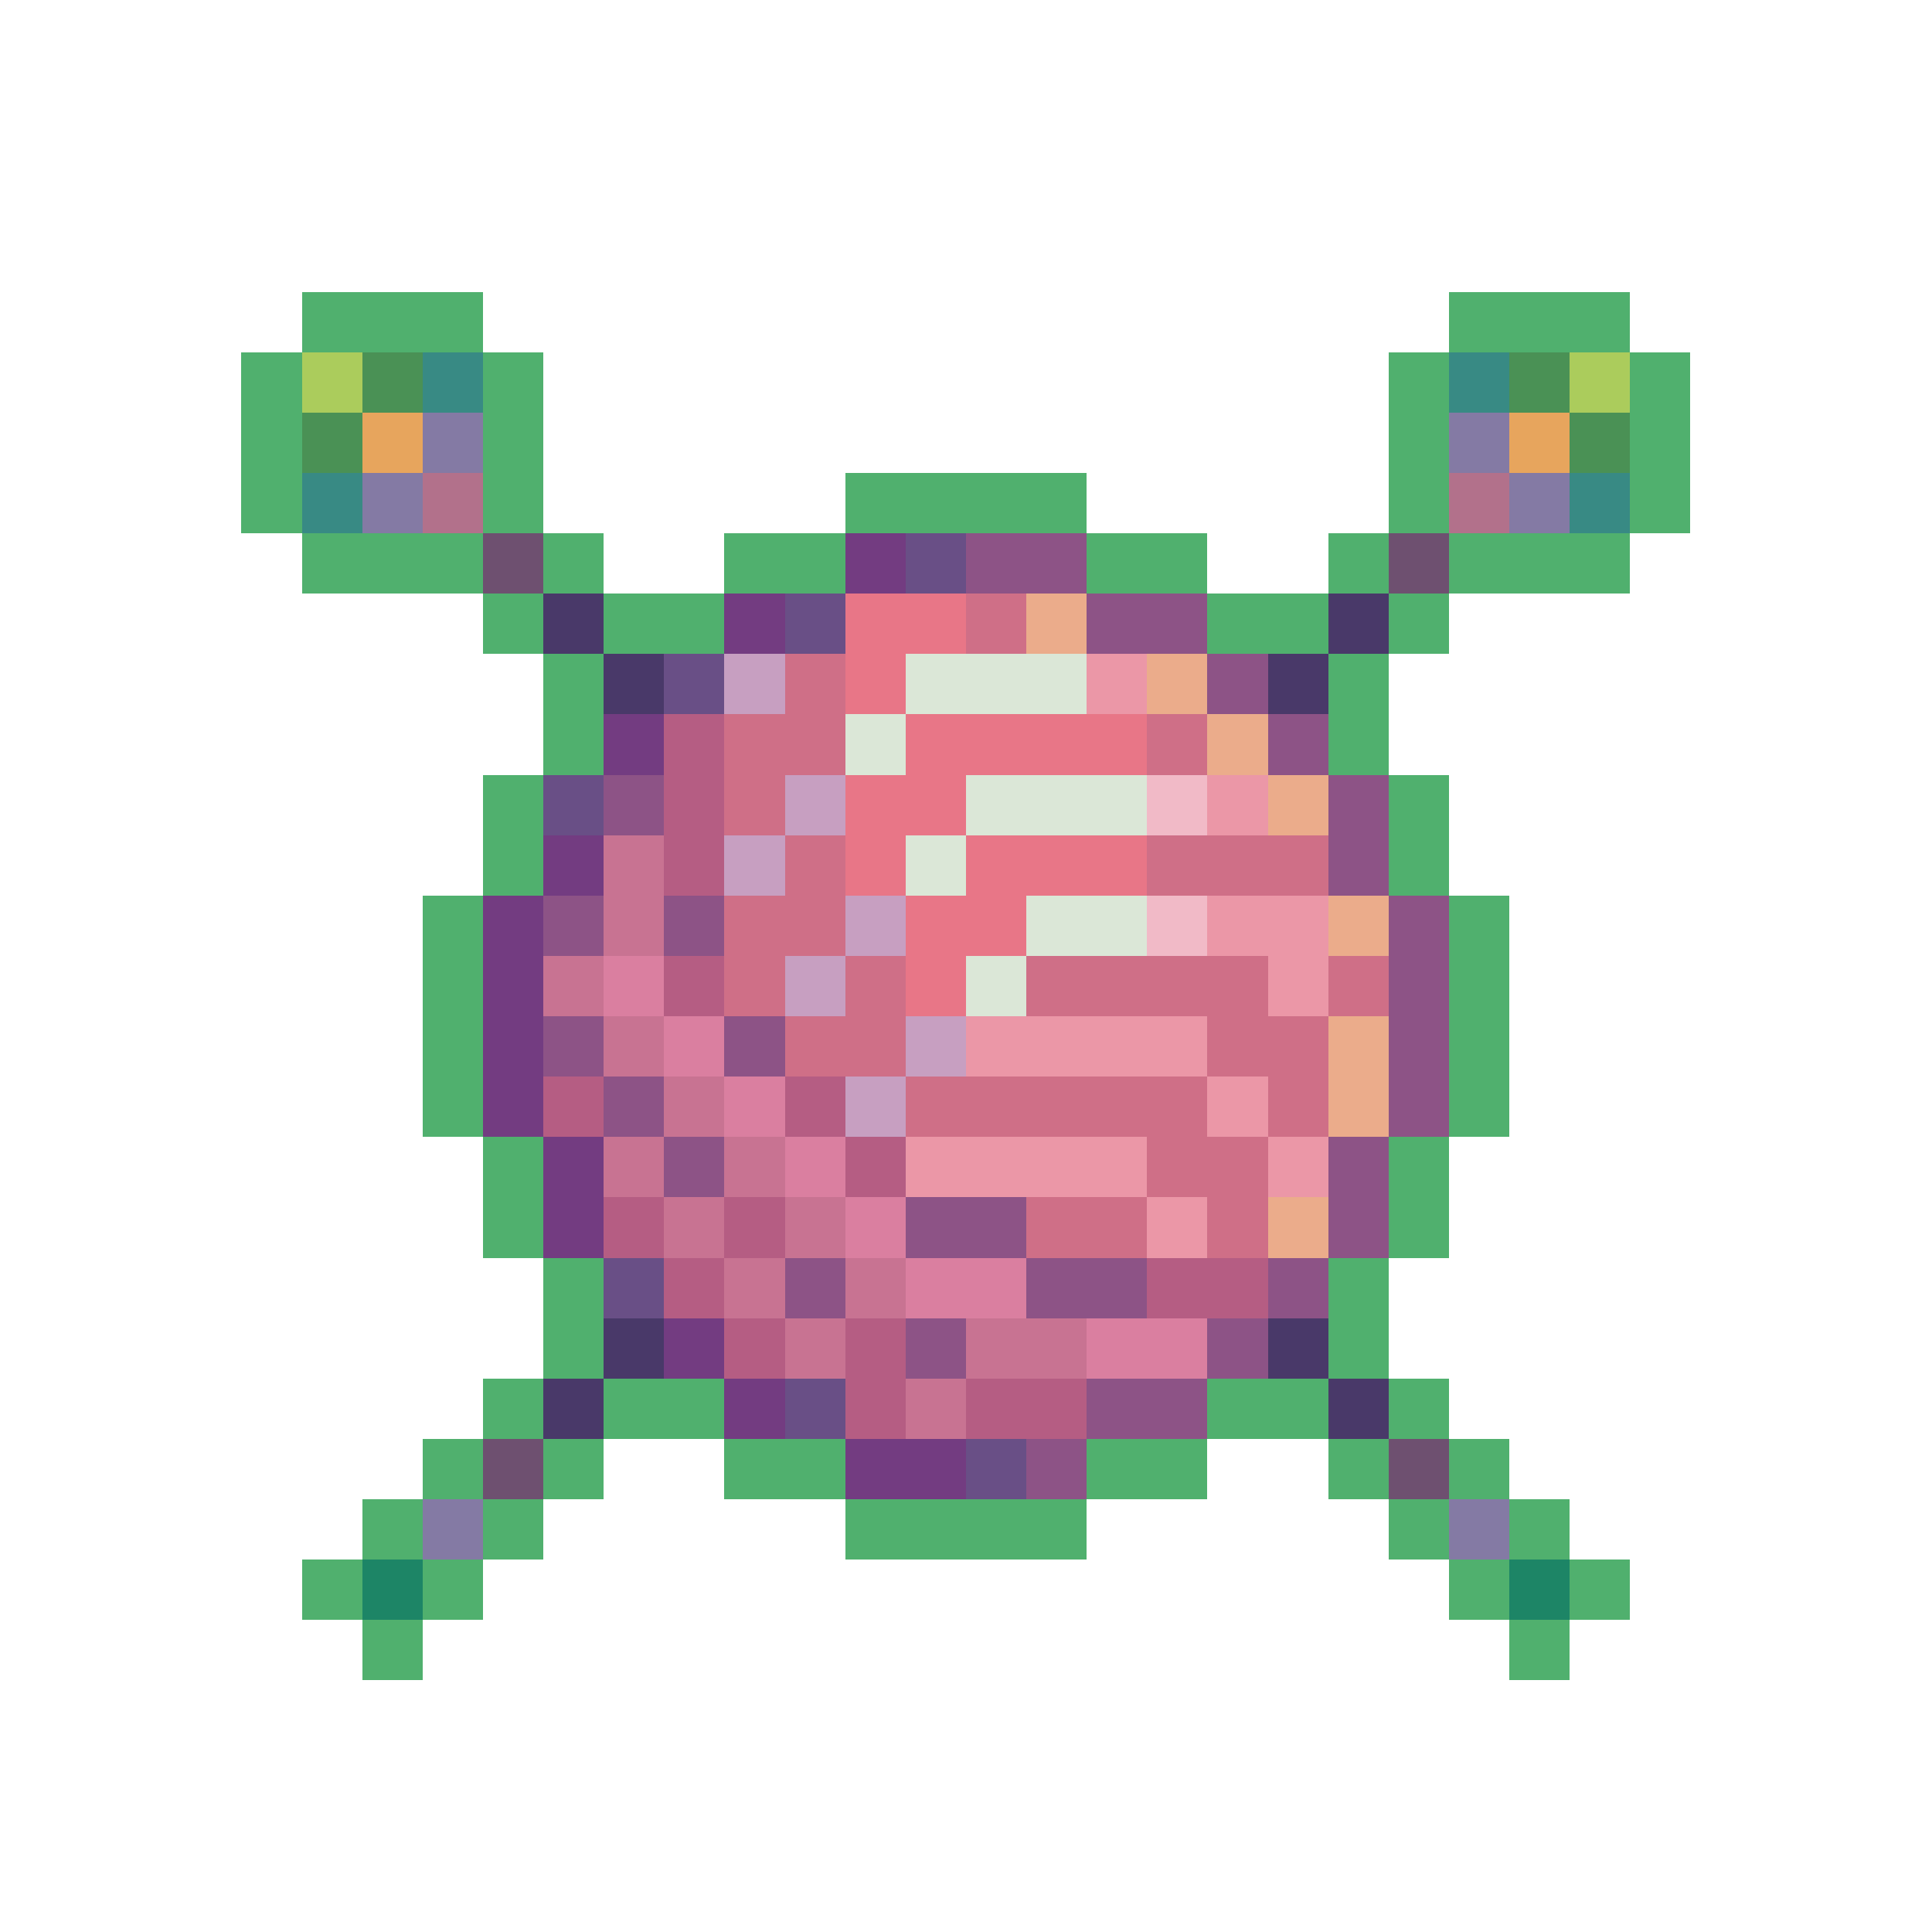 <?xml version="1.0" encoding="utf-8"?>
<!-- Generator: Adobe Illustrator 27.9.0, SVG Export Plug-In . SVG Version: 6.00 Build 0)  -->
<svg version="1.1" id="Layer_1" shape-rendering="crispEdges"
	 xmlns="http://www.w3.org/2000/svg" xmlns:xlink="http://www.w3.org/1999/xlink" x="0px" y="0px" viewBox="0 0 192 192"
	 style="enable-background:new 0 0 192 192;" xml:space="preserve">
<style type="text/css">
	.st0{fill:#50B06E;}
	.st1{fill:#ABCC5C;}
	.st2{fill:#4A9155;}
	.st3{fill:#388A84;}
	.st4{fill:#E7A55D;}
	.st5{fill:#847AA4;}
	.st6{fill:#B2718B;}
	.st7{fill:#6E5070;}
	.st8{fill:#733C81;}
	.st9{fill:#694F86;}
	.st10{fill:#8D5386;}
	.st11{fill:#493969;}
	.st12{fill:#E87687;}
	.st13{fill:#CF6F87;}
	.st14{fill:#EBAC8B;}
	.st15{fill:#C79FC1;}
	.st16{fill:#DBE7D7;}
	.st17{fill:#EB97A7;}
	.st18{fill:#B55D83;}
	.st19{fill:#F1BAC7;}
	.st20{fill:#C87392;}
	.st21{fill:#DA7FA0;}
	.st22{fill:#1D8566;}
</style>
<g>
	<rect x="30" y="29" class="st0" width="6" height="6"/>
	<rect x="36" y="29" class="st0" width="6" height="6"/>
	<rect x="42" y="29" class="st0" width="6" height="6"/>
	<rect x="144" y="29" class="st0" width="6" height="6"/>
	<rect x="150" y="29" class="st0" width="6" height="6"/>
	<rect x="156" y="29" class="st0" width="6" height="6"/>
	<rect x="24" y="35" class="st0" width="6" height="6"/>
	<rect x="30" y="35" class="st1" width="6" height="6"/>
	<rect x="36" y="35" class="st2" width="6" height="6"/>
	<rect x="42" y="35" class="st3" width="6" height="6"/>
	<rect x="48" y="35" class="st0" width="6" height="6"/>
	<rect x="138" y="35" class="st0" width="6" height="6"/>
	<rect x="144" y="35" class="st3" width="6" height="6"/>
	<rect x="150" y="35" class="st2" width="6" height="6"/>
	<rect x="156" y="35" class="st1" width="6" height="6"/>
	<rect x="162" y="35" class="st0" width="6" height="6"/>
	<rect x="24" y="41" class="st0" width="6" height="6"/>
	<rect x="30" y="41" class="st2" width="6" height="6"/>
	<rect x="36" y="41" class="st4" width="6" height="6"/>
	<rect x="42" y="41" class="st5" width="6" height="6"/>
	<rect x="48" y="41" class="st0" width="6" height="6"/>
	<rect x="138" y="41" class="st0" width="6" height="6"/>
	<rect x="144" y="41" class="st5" width="6" height="6"/>
	<rect x="150" y="41" class="st4" width="6" height="6"/>
	<rect x="156" y="41" class="st2" width="6" height="6"/>
	<rect x="162" y="41" class="st0" width="6" height="6"/>
	<rect x="24" y="47" class="st0" width="6" height="6"/>
	<rect x="30" y="47" class="st3" width="6" height="6"/>
	<rect x="36" y="47" class="st5" width="6" height="6"/>
	<rect x="42" y="47" class="st6" width="6" height="6"/>
	<rect x="48" y="47" class="st0" width="6" height="6"/>
	<rect x="84" y="47" class="st0" width="6" height="6"/>
	<rect x="90" y="47" class="st0" width="6" height="6"/>
	<rect x="96" y="47" class="st0" width="6" height="6"/>
	<rect x="102" y="47" class="st0" width="6" height="6"/>
	<rect x="138" y="47" class="st0" width="6" height="6"/>
	<rect x="144" y="47" class="st6" width="6" height="6"/>
	<rect x="150" y="47" class="st5" width="6" height="6"/>
	<rect x="156" y="47" class="st3" width="6" height="6"/>
	<rect x="162" y="47" class="st0" width="6" height="6"/>
	<rect x="30" y="53" class="st0" width="6" height="6"/>
	<rect x="36" y="53" class="st0" width="6" height="6"/>
	<rect x="42" y="53" class="st0" width="6" height="6"/>
	<rect x="48" y="53" class="st7" width="6" height="6"/>
	<rect x="54" y="53" class="st0" width="6" height="6"/>
	<rect x="72" y="53" class="st0" width="6" height="6"/>
	<rect x="78" y="53" class="st0" width="6" height="6"/>
	<rect x="84" y="53" class="st8" width="6" height="6"/>
	<rect x="90" y="53" class="st9" width="6" height="6"/>
	<rect x="96" y="53" class="st10" width="6" height="6"/>
	<rect x="102" y="53" class="st10" width="6" height="6"/>
	<rect x="108" y="53" class="st0" width="6" height="6"/>
	<rect x="114" y="53" class="st0" width="6" height="6"/>
	<rect x="132" y="53" class="st0" width="6" height="6"/>
	<rect x="138" y="53" class="st7" width="6" height="6"/>
	<rect x="144" y="53" class="st0" width="6" height="6"/>
	<rect x="150" y="53" class="st0" width="6" height="6"/>
	<rect x="156" y="53" class="st0" width="6" height="6"/>
	<rect x="48" y="59" class="st0" width="6" height="6"/>
	<rect x="54" y="59" class="st11" width="6" height="6"/>
	<rect x="60" y="59" class="st0" width="6" height="6"/>
	<rect x="66" y="59" class="st0" width="6" height="6"/>
	<rect x="72" y="59" class="st8" width="6" height="6"/>
	<rect x="78" y="59" class="st9" width="6" height="6"/>
	<rect x="84" y="59" class="st12" width="6" height="6"/>
	<rect x="90" y="59" class="st12" width="6" height="6"/>
	<rect x="96" y="59" class="st13" width="6" height="6"/>
	<rect x="102" y="59" class="st14" width="6" height="6"/>
	<rect x="108" y="59" class="st10" width="6" height="6"/>
	<rect x="114" y="59" class="st10" width="6" height="6"/>
	<rect x="120" y="59" class="st0" width="6" height="6"/>
	<rect x="126" y="59" class="st0" width="6" height="6"/>
	<rect x="132" y="59" class="st11" width="6" height="6"/>
	<rect x="138" y="59" class="st0" width="6" height="6"/>
	<rect x="54" y="65" class="st0" width="6" height="6"/>
	<rect x="60" y="65" class="st11" width="6" height="6"/>
	<rect x="66" y="65" class="st9" width="6" height="6"/>
	<rect x="72" y="65" class="st15" width="6" height="6"/>
	<rect x="78" y="65" class="st13" width="6" height="6"/>
	<rect x="84" y="65" class="st12" width="6" height="6"/>
	<rect x="90" y="65" class="st16" width="6" height="6"/>
	<rect x="96" y="65" class="st16" width="6" height="6"/>
	<rect x="102" y="65" class="st16" width="6" height="6"/>
	<rect x="108" y="65" class="st17" width="6" height="6"/>
	<rect x="114" y="65" class="st14" width="6" height="6"/>
	<rect x="120" y="65" class="st10" width="6" height="6"/>
	<rect x="126" y="65" class="st11" width="6" height="6"/>
	<rect x="132" y="65" class="st0" width="6" height="6"/>
	<rect x="54" y="71" class="st0" width="6" height="6"/>
	<rect x="60" y="71" class="st8" width="6" height="6"/>
	<rect x="66" y="71" class="st18" width="6" height="6"/>
	<rect x="72" y="71" class="st13" width="6" height="6"/>
	<rect x="78" y="71" class="st13" width="6" height="6"/>
	<rect x="84" y="71" class="st16" width="6" height="6"/>
	<rect x="90" y="71" class="st12" width="6" height="6"/>
	<rect x="96" y="71" class="st12" width="6" height="6"/>
	<rect x="102" y="71" class="st12" width="6" height="6"/>
	<rect x="108" y="71" class="st12" width="6" height="6"/>
	<rect x="114" y="71" class="st13" width="6" height="6"/>
	<rect x="120" y="71" class="st14" width="6" height="6"/>
	<rect x="126" y="71" class="st10" width="6" height="6"/>
	<rect x="132" y="71" class="st0" width="6" height="6"/>
	<rect x="48" y="77" class="st0" width="6" height="6"/>
	<rect x="54" y="77" class="st9" width="6" height="6"/>
	<rect x="60" y="77" class="st10" width="6" height="6"/>
	<rect x="66" y="77" class="st18" width="6" height="6"/>
	<rect x="72" y="77" class="st13" width="6" height="6"/>
	<rect x="78" y="77" class="st15" width="6" height="6"/>
	<rect x="84" y="77" class="st12" width="6" height="6"/>
	<rect x="90" y="77" class="st12" width="6" height="6"/>
	<rect x="96" y="77" class="st16" width="6" height="6"/>
	<rect x="102" y="77" class="st16" width="6" height="6"/>
	<rect x="108" y="77" class="st16" width="6" height="6"/>
	<rect x="114" y="77" class="st19" width="6" height="6"/>
	<rect x="120" y="77" class="st17" width="6" height="6"/>
	<rect x="126" y="77" class="st14" width="6" height="6"/>
	<rect x="132" y="77" class="st10" width="6" height="6"/>
	<rect x="138" y="77" class="st0" width="6" height="6"/>
	<rect x="48" y="83" class="st0" width="6" height="6"/>
	<rect x="54" y="83" class="st8" width="6" height="6"/>
	<rect x="60" y="83" class="st20" width="6" height="6"/>
	<rect x="66" y="83" class="st18" width="6" height="6"/>
	<rect x="72" y="83" class="st15" width="6" height="6"/>
	<rect x="78" y="83" class="st13" width="6" height="6"/>
	<rect x="84" y="83" class="st12" width="6" height="6"/>
	<rect x="90" y="83" class="st16" width="6" height="6"/>
	<rect x="96" y="83" class="st12" width="6" height="6"/>
	<rect x="102" y="83" class="st12" width="6" height="6"/>
	<rect x="108" y="83" class="st12" width="6" height="6"/>
	<rect x="114" y="83" class="st13" width="6" height="6"/>
	<rect x="120" y="83" class="st13" width="6" height="6"/>
	<rect x="126" y="83" class="st13" width="6" height="6"/>
	<rect x="132" y="83" class="st10" width="6" height="6"/>
	<rect x="138" y="83" class="st0" width="6" height="6"/>
	<rect x="42" y="89" class="st0" width="6" height="6"/>
	<rect x="48" y="89" class="st8" width="6" height="6"/>
	<rect x="54" y="89" class="st10" width="6" height="6"/>
	<rect x="60" y="89" class="st20" width="6" height="6"/>
	<rect x="66" y="89" class="st10" width="6" height="6"/>
	<rect x="72" y="89" class="st13" width="6" height="6"/>
	<rect x="78" y="89" class="st13" width="6" height="6"/>
	<rect x="84" y="89" class="st15" width="6" height="6"/>
	<rect x="90" y="89" class="st12" width="6" height="6"/>
	<rect x="96" y="89" class="st12" width="6" height="6"/>
	<rect x="102" y="89" class="st16" width="6" height="6"/>
	<rect x="108" y="89" class="st16" width="6" height="6"/>
	<rect x="114" y="89" class="st19" width="6" height="6"/>
	<rect x="120" y="89" class="st17" width="6" height="6"/>
	<rect x="126" y="89" class="st17" width="6" height="6"/>
	<rect x="132" y="89" class="st14" width="6" height="6"/>
	<rect x="138" y="89" class="st10" width="6" height="6"/>
	<rect x="144" y="89" class="st0" width="6" height="6"/>
	<rect x="42" y="95" class="st0" width="6" height="6"/>
	<rect x="48" y="95" class="st8" width="6" height="6"/>
	<rect x="54" y="95" class="st20" width="6" height="6"/>
	<rect x="60" y="95" class="st21" width="6" height="6"/>
	<rect x="66" y="95" class="st18" width="6" height="6"/>
	<rect x="72" y="95" class="st13" width="6" height="6"/>
	<rect x="78" y="95" class="st15" width="6" height="6"/>
	<rect x="84" y="95" class="st13" width="6" height="6"/>
	<rect x="90" y="95" class="st12" width="6" height="6"/>
	<rect x="96" y="95" class="st16" width="6" height="6"/>
	<rect x="102" y="95" class="st13" width="6" height="6"/>
	<rect x="108" y="95" class="st13" width="6" height="6"/>
	<rect x="114" y="95" class="st13" width="6" height="6"/>
	<rect x="120" y="95" class="st13" width="6" height="6"/>
	<rect x="126" y="95" class="st17" width="6" height="6"/>
	<rect x="132" y="95" class="st13" width="6" height="6"/>
	<rect x="138" y="95" class="st10" width="6" height="6"/>
	<rect x="144" y="95" class="st0" width="6" height="6"/>
	<rect x="42" y="101" class="st0" width="6" height="6"/>
	<rect x="48" y="101" class="st8" width="6" height="6"/>
	<rect x="54" y="101" class="st10" width="6" height="6"/>
	<rect x="60" y="101" class="st20" width="6" height="6"/>
	<rect x="66" y="101" class="st21" width="6" height="6"/>
	<rect x="72" y="101" class="st10" width="6" height="6"/>
	<rect x="78" y="101" class="st13" width="6" height="6"/>
	<rect x="84" y="101" class="st13" width="6" height="6"/>
	<rect x="90" y="101" class="st15" width="6" height="6"/>
	<rect x="96" y="101" class="st17" width="6" height="6"/>
	<rect x="102" y="101" class="st17" width="6" height="6"/>
	<rect x="108" y="101" class="st17" width="6" height="6"/>
	<rect x="114" y="101" class="st17" width="6" height="6"/>
	<rect x="120" y="101" class="st13" width="6" height="6"/>
	<rect x="126" y="101" class="st13" width="6" height="6"/>
	<rect x="132" y="101" class="st14" width="6" height="6"/>
	<rect x="138" y="101" class="st10" width="6" height="6"/>
	<rect x="144" y="101" class="st0" width="6" height="6"/>
	<rect x="42" y="107" class="st0" width="6" height="6"/>
	<rect x="48" y="107" class="st8" width="6" height="6"/>
	<rect x="54" y="107" class="st18" width="6" height="6"/>
	<rect x="60" y="107" class="st10" width="6" height="6"/>
	<rect x="66" y="107" class="st20" width="6" height="6"/>
	<rect x="72" y="107" class="st21" width="6" height="6"/>
	<rect x="78" y="107" class="st18" width="6" height="6"/>
	<rect x="84" y="107" class="st15" width="6" height="6"/>
	<rect x="90" y="107" class="st13" width="6" height="6"/>
	<rect x="96" y="107" class="st13" width="6" height="6"/>
	<rect x="102" y="107" class="st13" width="6" height="6"/>
	<rect x="108" y="107" class="st13" width="6" height="6"/>
	<rect x="114" y="107" class="st13" width="6" height="6"/>
	<rect x="120" y="107" class="st17" width="6" height="6"/>
	<rect x="126" y="107" class="st13" width="6" height="6"/>
	<rect x="132" y="107" class="st14" width="6" height="6"/>
	<rect x="138" y="107" class="st10" width="6" height="6"/>
	<rect x="144" y="107" class="st0" width="6" height="6"/>
	<rect x="48" y="113" class="st0" width="6" height="6"/>
	<rect x="54" y="113" class="st8" width="6" height="6"/>
	<rect x="60" y="113" class="st20" width="6" height="6"/>
	<rect x="66" y="113" class="st10" width="6" height="6"/>
	<rect x="72" y="113" class="st20" width="6" height="6"/>
	<rect x="78" y="113" class="st21" width="6" height="6"/>
	<rect x="84" y="113" class="st18" width="6" height="6"/>
	<rect x="90" y="113" class="st17" width="6" height="6"/>
	<rect x="96" y="113" class="st17" width="6" height="6"/>
	<rect x="102" y="113" class="st17" width="6" height="6"/>
	<rect x="108" y="113" class="st17" width="6" height="6"/>
	<rect x="114" y="113" class="st13" width="6" height="6"/>
	<rect x="120" y="113" class="st13" width="6" height="6"/>
	<rect x="126" y="113" class="st17" width="6" height="6"/>
	<rect x="132" y="113" class="st10" width="6" height="6"/>
	<rect x="138" y="113" class="st0" width="6" height="6"/>
	<rect x="48" y="119" class="st0" width="6" height="6"/>
	<rect x="54" y="119" class="st8" width="6" height="6"/>
	<rect x="60" y="119" class="st18" width="6" height="6"/>
	<rect x="66" y="119" class="st20" width="6" height="6"/>
	<rect x="72" y="119" class="st18" width="6" height="6"/>
	<rect x="78" y="119" class="st20" width="6" height="6"/>
	<rect x="84" y="119" class="st21" width="6" height="6"/>
	<rect x="90" y="119" class="st10" width="6" height="6"/>
	<rect x="96" y="119" class="st10" width="6" height="6"/>
	<rect x="102" y="119" class="st13" width="6" height="6"/>
	<rect x="108" y="119" class="st13" width="6" height="6"/>
	<rect x="114" y="119" class="st17" width="6" height="6"/>
	<rect x="120" y="119" class="st13" width="6" height="6"/>
	<rect x="126" y="119" class="st14" width="6" height="6"/>
	<rect x="132" y="119" class="st10" width="6" height="6"/>
	<rect x="138" y="119" class="st0" width="6" height="6"/>
	<rect x="54" y="125" class="st0" width="6" height="6"/>
	<rect x="60" y="125" class="st9" width="6" height="6"/>
	<rect x="66" y="125" class="st18" width="6" height="6"/>
	<rect x="72" y="125" class="st20" width="6" height="6"/>
	<rect x="78" y="125" class="st10" width="6" height="6"/>
	<rect x="84" y="125" class="st20" width="6" height="6"/>
	<rect x="90" y="125" class="st21" width="6" height="6"/>
	<rect x="96" y="125" class="st21" width="6" height="6"/>
	<rect x="102" y="125" class="st10" width="6" height="6"/>
	<rect x="108" y="125" class="st10" width="6" height="6"/>
	<rect x="114" y="125" class="st18" width="6" height="6"/>
	<rect x="120" y="125" class="st18" width="6" height="6"/>
	<rect x="126" y="125" class="st10" width="6" height="6"/>
	<rect x="132" y="125" class="st0" width="6" height="6"/>
	<rect x="54" y="131" class="st0" width="6" height="6"/>
	<rect x="60" y="131" class="st11" width="6" height="6"/>
	<rect x="66" y="131" class="st8" width="6" height="6"/>
	<rect x="72" y="131" class="st18" width="6" height="6"/>
	<rect x="78" y="131" class="st20" width="6" height="6"/>
	<rect x="84" y="131" class="st18" width="6" height="6"/>
	<rect x="90" y="131" class="st10" width="6" height="6"/>
	<rect x="96" y="131" class="st20" width="6" height="6"/>
	<rect x="102" y="131" class="st20" width="6" height="6"/>
	<rect x="108" y="131" class="st21" width="6" height="6"/>
	<rect x="114" y="131" class="st21" width="6" height="6"/>
	<rect x="120" y="131" class="st10" width="6" height="6"/>
	<rect x="126" y="131" class="st11" width="6" height="6"/>
	<rect x="132" y="131" class="st0" width="6" height="6"/>
	<rect x="48" y="137" class="st0" width="6" height="6"/>
	<rect x="54" y="137" class="st11" width="6" height="6"/>
	<rect x="60" y="137" class="st0" width="6" height="6"/>
	<rect x="66" y="137" class="st0" width="6" height="6"/>
	<rect x="72" y="137" class="st8" width="6" height="6"/>
	<rect x="78" y="137" class="st9" width="6" height="6"/>
	<rect x="84" y="137" class="st18" width="6" height="6"/>
	<rect x="90" y="137" class="st20" width="6" height="6"/>
	<rect x="96" y="137" class="st18" width="6" height="6"/>
	<rect x="102" y="137" class="st18" width="6" height="6"/>
	<rect x="108" y="137" class="st10" width="6" height="6"/>
	<rect x="114" y="137" class="st10" width="6" height="6"/>
	<rect x="120" y="137" class="st0" width="6" height="6"/>
	<rect x="126" y="137" class="st0" width="6" height="6"/>
	<rect x="132" y="137" class="st11" width="6" height="6"/>
	<rect x="138" y="137" class="st0" width="6" height="6"/>
	<rect x="42" y="143" class="st0" width="6" height="6"/>
	<rect x="48" y="143" class="st7" width="6" height="6"/>
	<rect x="54" y="143" class="st0" width="6" height="6"/>
	<rect x="72" y="143" class="st0" width="6" height="6"/>
	<rect x="78" y="143" class="st0" width="6" height="6"/>
	<rect x="84" y="143" class="st8" width="6" height="6"/>
	<rect x="90" y="143" class="st8" width="6" height="6"/>
	<rect x="96" y="143" class="st9" width="6" height="6"/>
	<rect x="102" y="143" class="st10" width="6" height="6"/>
	<rect x="108" y="143" class="st0" width="6" height="6"/>
	<rect x="114" y="143" class="st0" width="6" height="6"/>
	<rect x="132" y="143" class="st0" width="6" height="6"/>
	<rect x="138" y="143" class="st7" width="6" height="6"/>
	<rect x="144" y="143" class="st0" width="6" height="6"/>
	<rect x="36" y="149" class="st0" width="6" height="6"/>
	<rect x="42" y="149" class="st5" width="6" height="6"/>
	<rect x="48" y="149" class="st0" width="6" height="6"/>
	<rect x="84" y="149" class="st0" width="6" height="6"/>
	<rect x="90" y="149" class="st0" width="6" height="6"/>
	<rect x="96" y="149" class="st0" width="6" height="6"/>
	<rect x="102" y="149" class="st0" width="6" height="6"/>
	<rect x="138" y="149" class="st0" width="6" height="6"/>
	<rect x="144" y="149" class="st5" width="6" height="6"/>
	<rect x="150" y="149" class="st0" width="6" height="6"/>
	<rect x="30" y="155" class="st0" width="6" height="6"/>
	<rect x="36" y="155" class="st22" width="6" height="6"/>
	<rect x="42" y="155" class="st0" width="6" height="6"/>
	<rect x="144" y="155" class="st0" width="6" height="6"/>
	<rect x="150" y="155" class="st22" width="6" height="6"/>
	<rect x="156" y="155" class="st0" width="6" height="6"/>
	<rect x="36" y="161" class="st0" width="6" height="6"/>
	<rect x="150" y="161" class="st0" width="6" height="6"/>
</g>
</svg>
